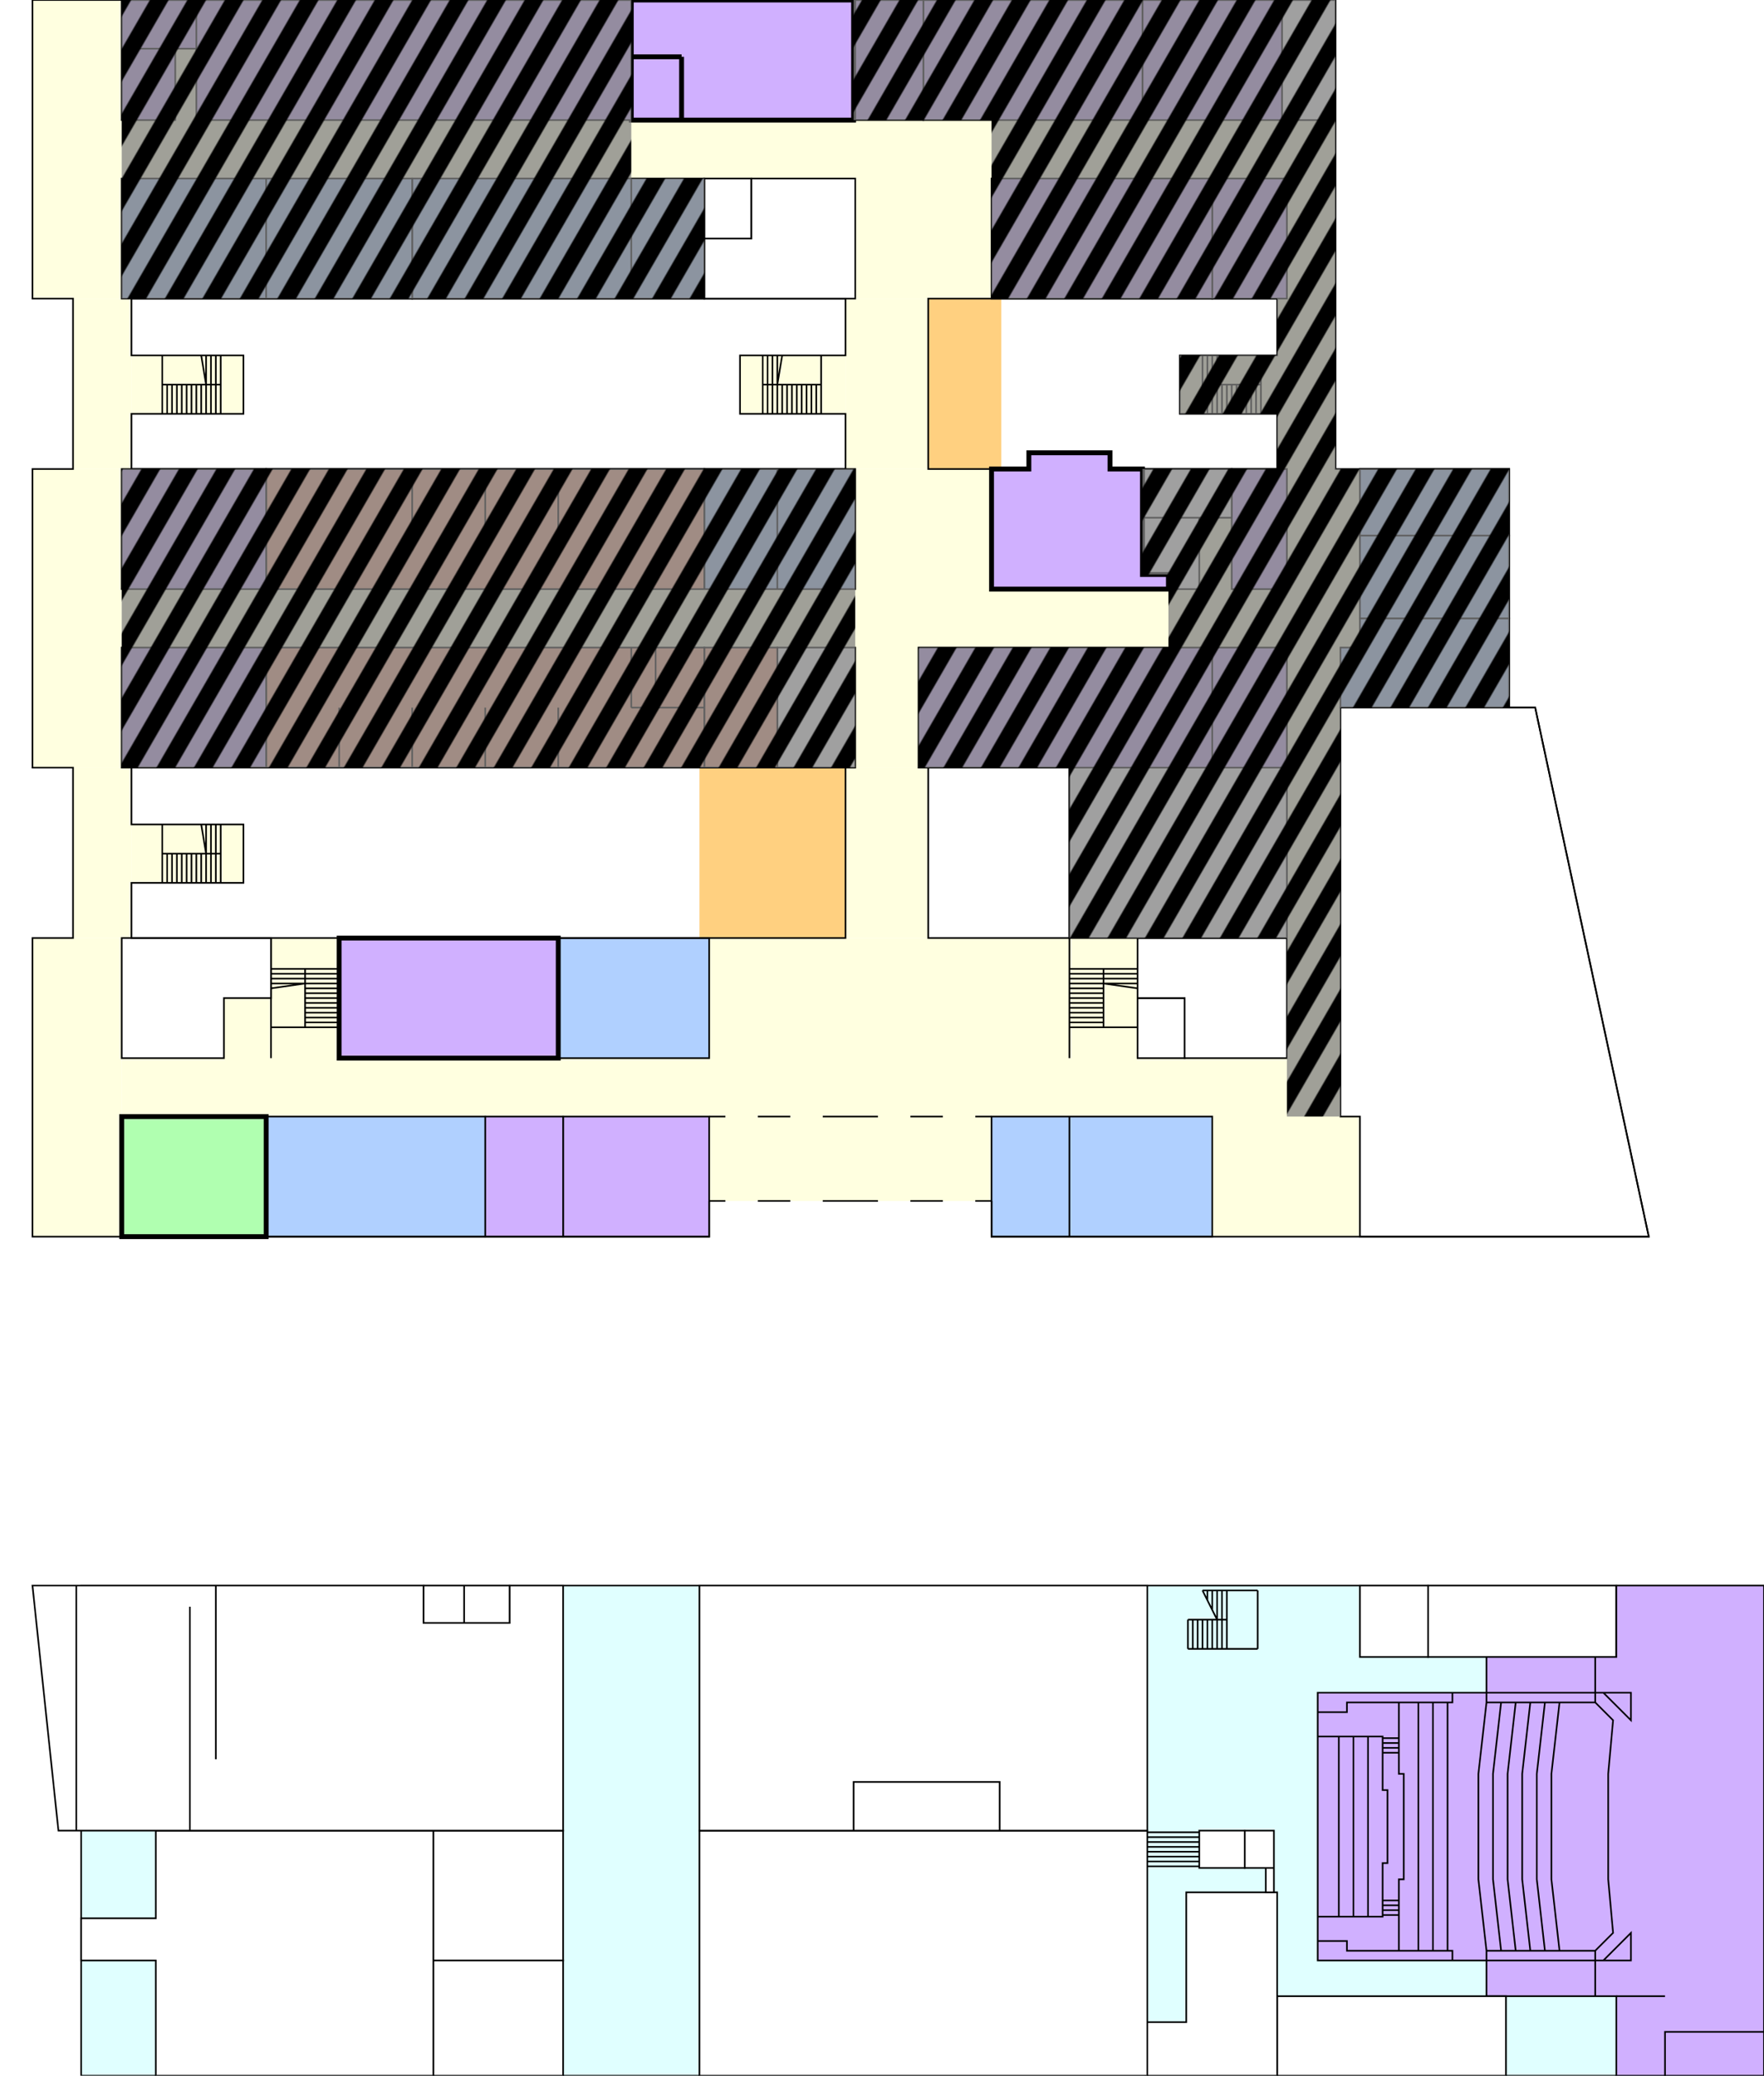 <?xml version="1.0" encoding="UTF-8" standalone="no"?>
<svg
   width="1087"
   height="1279"
   version="1.1"
   id="svg282"
   viewBox="0 0 1087 1279"
   xmlns="http://www.w3.org/2000/svg"
   xmlns:svg="http://www.w3.org/2000/svg">
  <defs
     id="defs1">
    <pattern
       id="backyard"
       patternUnits="userSpaceOnUse"
       width="20"
       height="20"
       patternTransform="rotate(30)">
      <rect
         id="backyard_bg"
         width="20"
         height="20"
         fill="gray"
         fill-opacity="0.75" />
      <rect
         id="backyard_shade"
         x="0"
         y="0"
         width="10"
         height="20"
         fill="black" />
    </pattern>
  </defs>
  <!-- 1階 -->
  <g
     id="floor_1"
     style="display:inline">
    <g
       id="bg1">
      <path
         id="____A1"
         fill="#e0ffff"
         stroke="#000000"
         d="m 50,977 v 302 H 1087 V 977 Z" />
      <path
         id="____staircase17"
         fill="none"
         stroke="#000000"
         d="m 732,1016 h 43 z m 43,-36 h -34 m 34,36 v -36 m -19,18 h -24 m 0,0 v 18 m 3,0 v -18 m 9,-12 v -6 z m 3,6 v -12 z m -9,24 v -18 z m 3,0 v -18 z m 3,0 v -18 z m 3,0 v -18 z m 3,0 v -36 z m 3,0 v -36 z m 3,0 v -36 z m -15,-36 9,18 z" />
      <path
         id="____steps11"
         fill="none"
         stroke="#000000"
         d="m 707,1129 h 32 m -32,3 h 32 m -32,3 h 32 m -32,3 h 32 m -32,3 h 32 m -32,3 h 32 m -32,3 h 32 m -32,3 h 32" />
      <path
         id="____kanri1"
         fill="#ffffff"
         stroke="#000000"
         d="m 880,977 h 116 v 44 H 880 Z" />
      <path
         id="____hujo"
         fill="#ffffff"
         stroke="#000000"
         d="m 838,977 h 42 v 44 h -42 z" />
      <!-- 和田昭允記念ホール -->
      <path
         id="WADA_AKIYOSHI_MEMORIAL_HALL"
         fill="#d0b0ff"
         stroke="#000000"
         d="M 916,1043 H 812 v 165 h 104 v 22 h 80 v 49 h 91 V 977 h -91 v 44 h -80 z" />
      <path
         id="____hall_stroke"
         fill="none"
         stroke="#000000"
         d="m 916,1043 h 89 v 17 l -17,-17 m -72,165 h 89 v -17 l -17,17 m -5,-187 v 22 6 h -67 v -6 m 67,187 v -22 -6 h -67 v 6 m -21,-165 v 6 h -65 v 6 h -18 m 83,153 v -6 h -65 v -6 h -18 m 214,34 h -30 m 30,49 v -27 h 61 M 862,1049 v 44 h 3 v 65 h -3 v 44 m -50,-132 h 40 v 33 h 3 v 45 h -3 v 33 h -40 m 31,-111 v 111 m -9,-111 v 111 m -9,-111 v 111 m 27,-110 h 10 m -10,3 h 10 m -10,3 h 10 m -10,3 h 10 m -10,91 h 10 m -10,3 h 10 m -10,3 h 10 m -10,3 h 10 m 12,-131 v 153 m 9,-153 v 153 m 9,-153 v 153 m 24,-153 -5,44 v 65 l 5,44 m 18,-153 -5,44 v 65 l 5,44 m 9,-153 -5,44 v 65 l 5,44 m 9,-153 -5,44 v 65 l 5,44 m 9,-153 -5,44 v 65 l 5,44 m -36,-153 -5,44 v 65 l 5,44 m 58,-153 11,11 -3,33 v 65 l 3,33 -11,11" />
      <path
         id="____WC14"
         fill="#ffffff"
         stroke="#000000"
         d="m 787,1230 h 141 v 49 H 787 Z" />
      <path
         id="____room2"
         fill="#ffffff"
         stroke="#000000"
         d="m 731,1166 h 56 v 113 h -81 v -33 h 25 z" />
      <path
         id="____korehanani"
         fill="#ffffff"
         stroke="#000000"
         d="m 785,1151 h -5 v 15 h 5 z m -18,0 v -23 h 18 v 23 z" />
      <path
         id="____EV13"
         fill="#ffffff"
         stroke="#000000"
         d="m 739,1128 h 28 v 23 h -28 z" />
      <!-- 柔剣道場 -->
      <path
         id="____jukendo"
         fill="#ffffff"
         stroke="#000000"
         d="m 431,1128 v 151 h 276 v -151 z" />
      <!-- 交流センター -->
      <path
         id="Communication_Center"
         fill="#ffffff"
         stroke="#000000"
         d="m 616,1098 h -90 v 30 h 90 z m 0,30 h 91 V 977 H 431 v 151 h 95 v -30 h 90 z" />
      <path
         id="____WC15"
         fill="#ffffff"
         stroke="#000000"
         d="m 267,1128 h 80 v 80 h -80 z" />
      <path
         id="____kanri2"
         fill="#ffffff"
         stroke="#000000"
         d="m 267,1208 h 80 v 71 h -80 z" />
      <path
         id="____chori"
         fill="#ffffff"
         stroke="#000000"
         d="m 96,1128 h 171 v 151 H 96 v -71 H 50 v -26 h 46 z" />
      <!-- カフェテリア -->
      <path
         fill="#ffffff"
         stroke="#000000"
         id="Cafeteria"
         d="m 20,977 16,151 H 347 V 977 h -33 v 23 h -53 v -23 z m 27,151 V 977 m 86,0 v 107 m -16,-94 v 138" />
      <path
         id="____EV14"
         fill="#ffffff"
         stroke="#000000"
         d="m 314,977 v 23 h -53 v -23 z m -28,23 v -23" />
      <path
         id="____riverside1"
         fill="#ffffe0"
         d="M 20,0 V 184 H 75 V 0 Z m 0,289 V 473 H 75 V 289 Z m 0,289 V 762 H 75 V 578 Z" />
      <path
         id="____trainside1"
         fill="#ffffe0"
         d="M 792,762 H 930 V 289 H 823 V 0 h -36 v 289 184 h 6 z" />
      <path
         id="____passage1"
         fill="#ffffe0"
         d="M 45,184 V 289 H 81 V 184 Z m 476,0 v 105 h 51 V 184 Z M 45,473 V 578 H 81 V 473 Z m 476,0 v 105 h 51 V 473 Z" />
      <path
         id="____staircases1"
         fill="#ffffe0"
         d="m 81,219 v 36 h 69 v -36 z m 375,0 v 36 h 65 v -36 z m 271,0 v 36 h 60 V 219 Z M 81,508 v 36 h 69 v -36 z" />
      <path
         id="____S1"
         fill="#ffffe0"
         d="m 75,578 v 184 h 362 v -22 h 174 v 22 H 793 V 578 Z" />
      <path
         id="____C1"
         fill="#ffffe0"
         d="M 75,289 V 473 H 787 V 289 H 526 Z" />
      <path
         id="____N1"
         fill="#ffffe0"
         d="M 75,0 V 184 H 787 V 0 Z" />
      <path
         id="____staircase11"
         fill="none"
         stroke="#000000"
         d="m 659,578 v 74 z m 42,0 v 74 z m -21,19 v 36 z m -21,0 h 42 z m 0,3 h 42 z m 0,3 h 42 z m 0,3 h 42 z m 0,3 h 21 z m 0,3 h 21 z m 0,3 h 21 z m 0,3 h 21 z m 0,3 h 21 z m 0,3 h 21 z m 0,3 h 21 z m 0,3 h 21 z m 0,3 h 42 z m 42,-24 -21,-3 z" />
      <path
         id="____staircase12"
         fill="none"
         stroke="#000000"
         d="m 167,578 v 74 z m 42,0 v 74 z m -21,19 v 36 z m -21,0 h 42 z m 0,3 h 42 z m 0,3 h 42 z m 0,3 h 42 z m 21,3 h 21 z m 0,3 h 21 z m 0,3 h 21 z m 0,3 h 21 z m 0,3 h 21 z m 0,3 h 21 z m 0,3 h 21 z m 0,3 h 21 z m -21,3 h 42 z m 0,-24 21,-3 z" />
      <path
         id="____staircase13"
         fill="none"
         stroke="#000000"
         d="m 100,526 h 36 z m 0,-18 v 36 z m 3,18 v 18 z m 3,0 v 18 z m 3,0 v 18 z m 3,0 v 18 z m 3,0 v 18 z m 3,0 v 18 z m 3,0 v 18 z m 3,0 v 18 z m 3,-18 v 36 z m 3,0 v 36 z m 3,0 v 36 z m 3,0 v 36 z m -12,0 3,18 z" />
      <path
         id="____staircase14"
         fill="none"
         stroke="#000000"
         d="m 741,237 h 36 z m 0,-18 v 36 z m 3,0 v 36 z m 3,0 v 36 z m 3,0 v 36 z m 3,18 v 18 z m 3,0 v 18 z m 3,0 v 18 z m 3,0 v 18 z m 3,0 v 18 z m 3,0 v 18 z m 3,0 v 18 z m 3,0 v 18 z m 3,-18 v 36 z m -24,0 -3,18 z" />
      <path
         id="____staircase15"
         fill="none"
         stroke="#000000"
         d="m 470,237 h 36 z m 0,-18 v 36 z m 3,0 v 36 z m 3,0 v 36 z m 3,0 v 36 z m 3,18 v 18 z m 3,0 v 18 z m 3,0 v 18 z m 3,0 v 18 z m 3,0 v 18 z m 3,0 v 18 z m 3,0 v 18 z m 3,0 v 18 z m 3,-18 v 36 z m -24,0 -3,18 z" />
      <path
         id="____staircase16"
         fill="none"
         stroke="#000000"
         d="m 100,237 h 36 z m 0,-18 v 36 z m 3,18 v 18 z m 3,0 v 18 z m 3,0 v 18 z m 3,0 v 18 z m 3,0 v 18 z m 3,0 v 18 z m 3,0 v 18 z m 3,0 v 18 z m 3,-18 v 36 z m 3,0 v 36 z m 3,0 v 36 z m 3,0 v 36 z m -12,0 3,18 z" />
      <!-- テラス -->
      <path
         id="____terrace1"
         fill="#ffd080"
         d="m 431,473 v 105 h 90 V 473 Z" />
      <path
         id="____terrace2"
         fill="#ffd080"
         d="m 572,184 v 105 h 45 V 184 Z" />
      <path
         id="____gomistation"
         fill="#ffffff"
         stroke="#000000"
         d="m 790,0 v 74 h 33 V 0 Z" />
      <!-- EV -->
      <path
         id="____EV11"
         fill="#ffffff"
         stroke="#000000"
         d="m 701,615 v 37 h 29 v -37 z" />
      <!-- WC -->
      <path
         id="____WC11"
         fill="#ffffff"
         stroke="#000000"
         d="m 701,578 h 92 v 74 h -63 v -37 h -29 z" />
      <!-- WC -->
      <path
         id="____WC12"
         fill="#ffffff"
         stroke="#000000"
         d="m 75,578 h 92 v 37 h -29 v 37 H 75 Z" />
      <!-- EV -->
      <path
         id="____EV12"
         fill="#ffffff"
         stroke="#000000"
         d="m 434,110 v 37 h 29 v -37 z" />
      <!-- WC -->
      <path
         id="____WC13"
         fill="#ffffff"
         stroke="#000000"
         d="m 527,184 h -93 v -37 h 29 v -37 h 64 z" />
      <!-- 校長室 -->
      <path
         id="Principals_Office"
         fill="#b0d0ff"
         stroke="#000000"
         d="m 838,381 v 18 h -12 v 37 h 104 v -55 z" />
      <!-- 応接室 -->
      <path
         id="Reception_Room"
         fill="#b0d0ff"
         stroke="#000000"
         d="m 838,330 v 51 h 92 v -51 z" />
      <!-- 印刷室 -->
      <path
         id="Printing_Room"
         fill="#b0d0ff"
         stroke="#000000"
         d="m 838,289 v 41 h 92 v -41 z" />
      <!-- 職員室 -->
      <path
         id="Teachers_Room"
         fill="#ffffff"
         stroke="#000000"
         d="m 826,436 h 120 l 70,326 H 838 v -74 h -12 z" />
      <!-- 事務室 -->
      <path
         id="School_Office"
         fill="#b0d0ff"
         stroke="#000000"
         d="m 611,688 v 74 h 136 v -74 z m 48,0 v 74 z" />
      <!-- 昇降口 -->
      <path
         id="____syoukouguti"
         fill="none"
         stroke="#000000"
         d="m 447,688 h -10 m 50,0 h -20 m 144,0 h -10 m -20,0 h -20 m -20,0 h -34 m -60,52 h -10 m 50,0 h -20 m 144,0 h -10 m -20,0 h -20 m -20,0 h -34" />
      <!-- スタ\nジオ -->
      <path
         id="Studio"
         fill="#d0b0ff"
         stroke="#000000"
         d="m 347,688 v 74 h 90 v -74 z" />
      <!-- 放\n送\n室 -->
      <path
         id="Broadcasting_Room"
         fill="#d0b0ff"
         stroke="#000000"
         d="m 299,688 v 74 h 48 v -74 z" />
      <!-- 保健室 -->
      <path
         id="Nurses_Office"
         fill="#b0d0ff"
         stroke="#000000"
         d="m 164,688 v 74 h 135 v -74 z" />
      <!-- 屋外\n実習室 -->
      <path
         id="Fieldwork_Lab"
         fill="#b0ffb0"
         stroke="#000000"
         stroke-width="3"
         d="m 75,688 v 74 h 89 v -74 z" />
      <!-- 科学\n技術\n顧問室 -->
      <path
         id="Science_and_Technology_Advisors_Room"
         fill="#b0d0ff"
         stroke="#000000"
         d="m 344,578 v 74 h 93 v -74 z" />
      <path
         id="____room1"
         fill="#ffffff"
         stroke="#000000"
         d="M 659,473 H 793 V 578 H 659 Z" />
      <!-- 視聴覚室 -->
      <path
         id="Audio_Visual_Room"
         fill="#d0b0ff"
         stroke="#000000"
         stroke-width="3"
         d="m 209,578 v 74 h 135 v -74 z" />
      <!-- 音楽室 -->
      <path
         id="Music_Room"
         fill="#d0b0ff"
         stroke="#000000"
         d="m 566,399 v 74 h 227 v -74 z m 181,0 v 74 z" />
      <path
         id="____souko1"
         fill="#ffffff"
         stroke="#000000"
         d="m 479,399 v 74 h 48 v -74 z" />
      <path
         id="Nanotechnology_Dept_Office"
         fill="#ffb090"
         stroke="#000000"
         d="m 434,399 v 74 h 45 v -74 z" />
      <!-- ナノ材料評価室 -->
      <path
         id="Nanomaterial_Observatory_Room"
         fill="#ffb090"
         stroke="#000000"
         d="m 164,399 v 74 h 270 v -74 z m 45,37 v 37 z m 45,0 v 37 z m 45,0 v 37 z m 45,0 v 37 z m 45,-37 v 37 z m 0,37 h 45 z m 15,-37 v 37 z" />
      <!-- C12\n\n\nC11 -->
      <path
         id="Seminar_Room_C11"
         fill="#d0b0ff"
         stroke="#000000"
         d="m 75,399 v 74 h 89 v -74 z" />
      <!-- 楽\n器\n室 -->
      <path
         id="Music_Dept_Stock_Room"
         fill="#d0b0ff"
         stroke="#000000"
         d="m 759,289 v 74 h 34 v -74 z" />
      <!-- 練\n習\n室 -->
      <path
         id="____rensyu"
         fill="#ffffff"
         stroke="#000000"
         d="m 704,289 v 30 h 55 v -30 z m 0,30 h 35 v 44 h -19 v -9 h -16 z" />
      <!-- 和室 -->
      <path
         id="Tea_Ceremony_Room"
         fill="#d0b0ff"
         stroke="#000000"
         stroke-width="3"
         d="m 611,289 h 23 v -10 h 50 v 10 h 20 v 65 h 16 v 9 H 611 Z" />
      <!-- 電子\n顕微鏡\n室 -->
      <path
         id="Electron_Microscope_Lab"
         fill="#b0d0ff"
         stroke="#000000"
         d="m 434,289 v 74 h 93 v -74 z m 45,0 v 74 z" />
      <!-- ナノ材料創製室 -->
      <path
         id="Nanomaterial_Generation_Lab"
         fill="#ffb090"
         stroke="#000000"
         d="m 164,289 v 74 h 270 v -74 z m 90,0 v 50 z m 45,0 v 37 z m 45,0 v 37 z" />
      <path
         id="Seminar_Room_C12"
         fill="#d0b0ff"
         stroke="#000000"
         d="m 75,289 v 74 h 89 v -74 z" />
      <path
         id="Home_Economics_Dept_Office"
         fill="#d0b0ff"
         stroke="#000000"
         d="m 747,110 v 74 h 46 v -74 z" />
      <!-- 調理室 -->
      <path
         id="Cooking_Room"
         fill="#d0b0ff"
         stroke="#000000"
         d="m 611,110 v 74 h 136 v -74 z" />
      <!-- 環境実験室 -->
      <path
         id="Environmental_Science_Lab"
         fill="#b0d0ff"
         stroke="#000000"
         d="m 254,110 v 74 h 180 v -74 z m 135,0 v 74 z" />
      <!-- 分析室 -->
      <path
         id="Analytical_Lab"
         fill="#b0d0ff"
         stroke="#000000"
         d="m 75,110 v 74 h 179 v -74 z m 89,0 v 74 z" />
      <!-- 被服室 -->
      <path
         id="Sewing_Room"
         fill="#d0b0ff"
         stroke="#000000"
         d="m 704,0 v 74 h 86 V 0 Z" />
      <!-- 美術\n工芸室 -->
      <path
         id="Art_and_Craft_Room"
         fill="#d0b0ff"
         stroke="#000000"
         d="M 569,0 V 74 H 704 V 0 Z" />
      <path
         id="Art_and_Calligraphy_Dept_Office"
         fill="#d0b0ff"
         stroke="#000000"
         d="m 524,0 v 74 h 45 V 0 Z" />
      <!-- 書道室 -->
      <path
         id="Calligraphy_Room"
         fill="#d0b0ff"
         stroke="#000000"
         stroke-width="3"
         d="M 389,0 V 74 H 526 V 0 Z m 31,74 V 35 m 0,0 h -31" />
      <!-- 金工・木工室 -->
      <path
         id="Metalworking_Woodworking_Woom"
         fill="#d0b0ff"
         stroke="#000000"
         d="M 121,0 V 74 H 389 V 0 Z M 75,0 v 30 h 46 V 0 Z m 0,30 v 44 h 33 V 30 Z" />
      <path
         id="____inner1"
         fill="none"
         stroke="#000000"
         d="m 81,184 h 440 v 35 h -65 v 36 h 65 v 34 H 81 v -34 h 69 V 219 H 81 Z m 491,0 h 215 v 35 h -60 v 36 h 60 v 34 H 684 v -10 h -50 v 10 H 572 Z M 81,473 H 521 V 578 H 81 v -34 h 69 V 508 H 81 Z m 491,0 v 105 h 87 V 473 Z" />
      <path
         id="____outer1"
         fill="none"
         stroke="#000000"
         d="m 437,740 v 22 H 20 V 578 H 45 V 473 H 20 V 289 H 45 V 184 H 20 V 0 h 803 v 289 h 107 v 147 h 16 l 70,326 H 611 v -22" />
      <path
         id="____backyard11"
         fill="url(#backyard)"
         d="m 75,0 h 314 v 110 h 45 v 74 H 391 75 Z"
         class="UnoptimicedTransforms"
         style="display:inline" />
      <path
         id="____backyard12"
         fill="url(#backyard)"
         d="M 75,289 H 527 V 473 H 75 Z"
         class="UnoptimicedTransforms" />
      <path
         id="____backyard13"
         fill="url(#backyard)"
         d="M 526,0 H 823 V 289 H 930 V 436 H 826 V 688 H 793 V 578 H 659 V 473 h -93 v -74 h 154 v -45 h -16 v -65 h 83 v -34 h -60 v -36 h 60 V 184 H 611 V 74 h -85 z"
         class="UnoptimicedTransforms" />
      <path
         id="____mostleftup1"
         fill="#000000"
         fill-opacity="0"
         d="M 0,0 V 1 L 1,0 Z" />
    </g>
  </g>
</svg>
